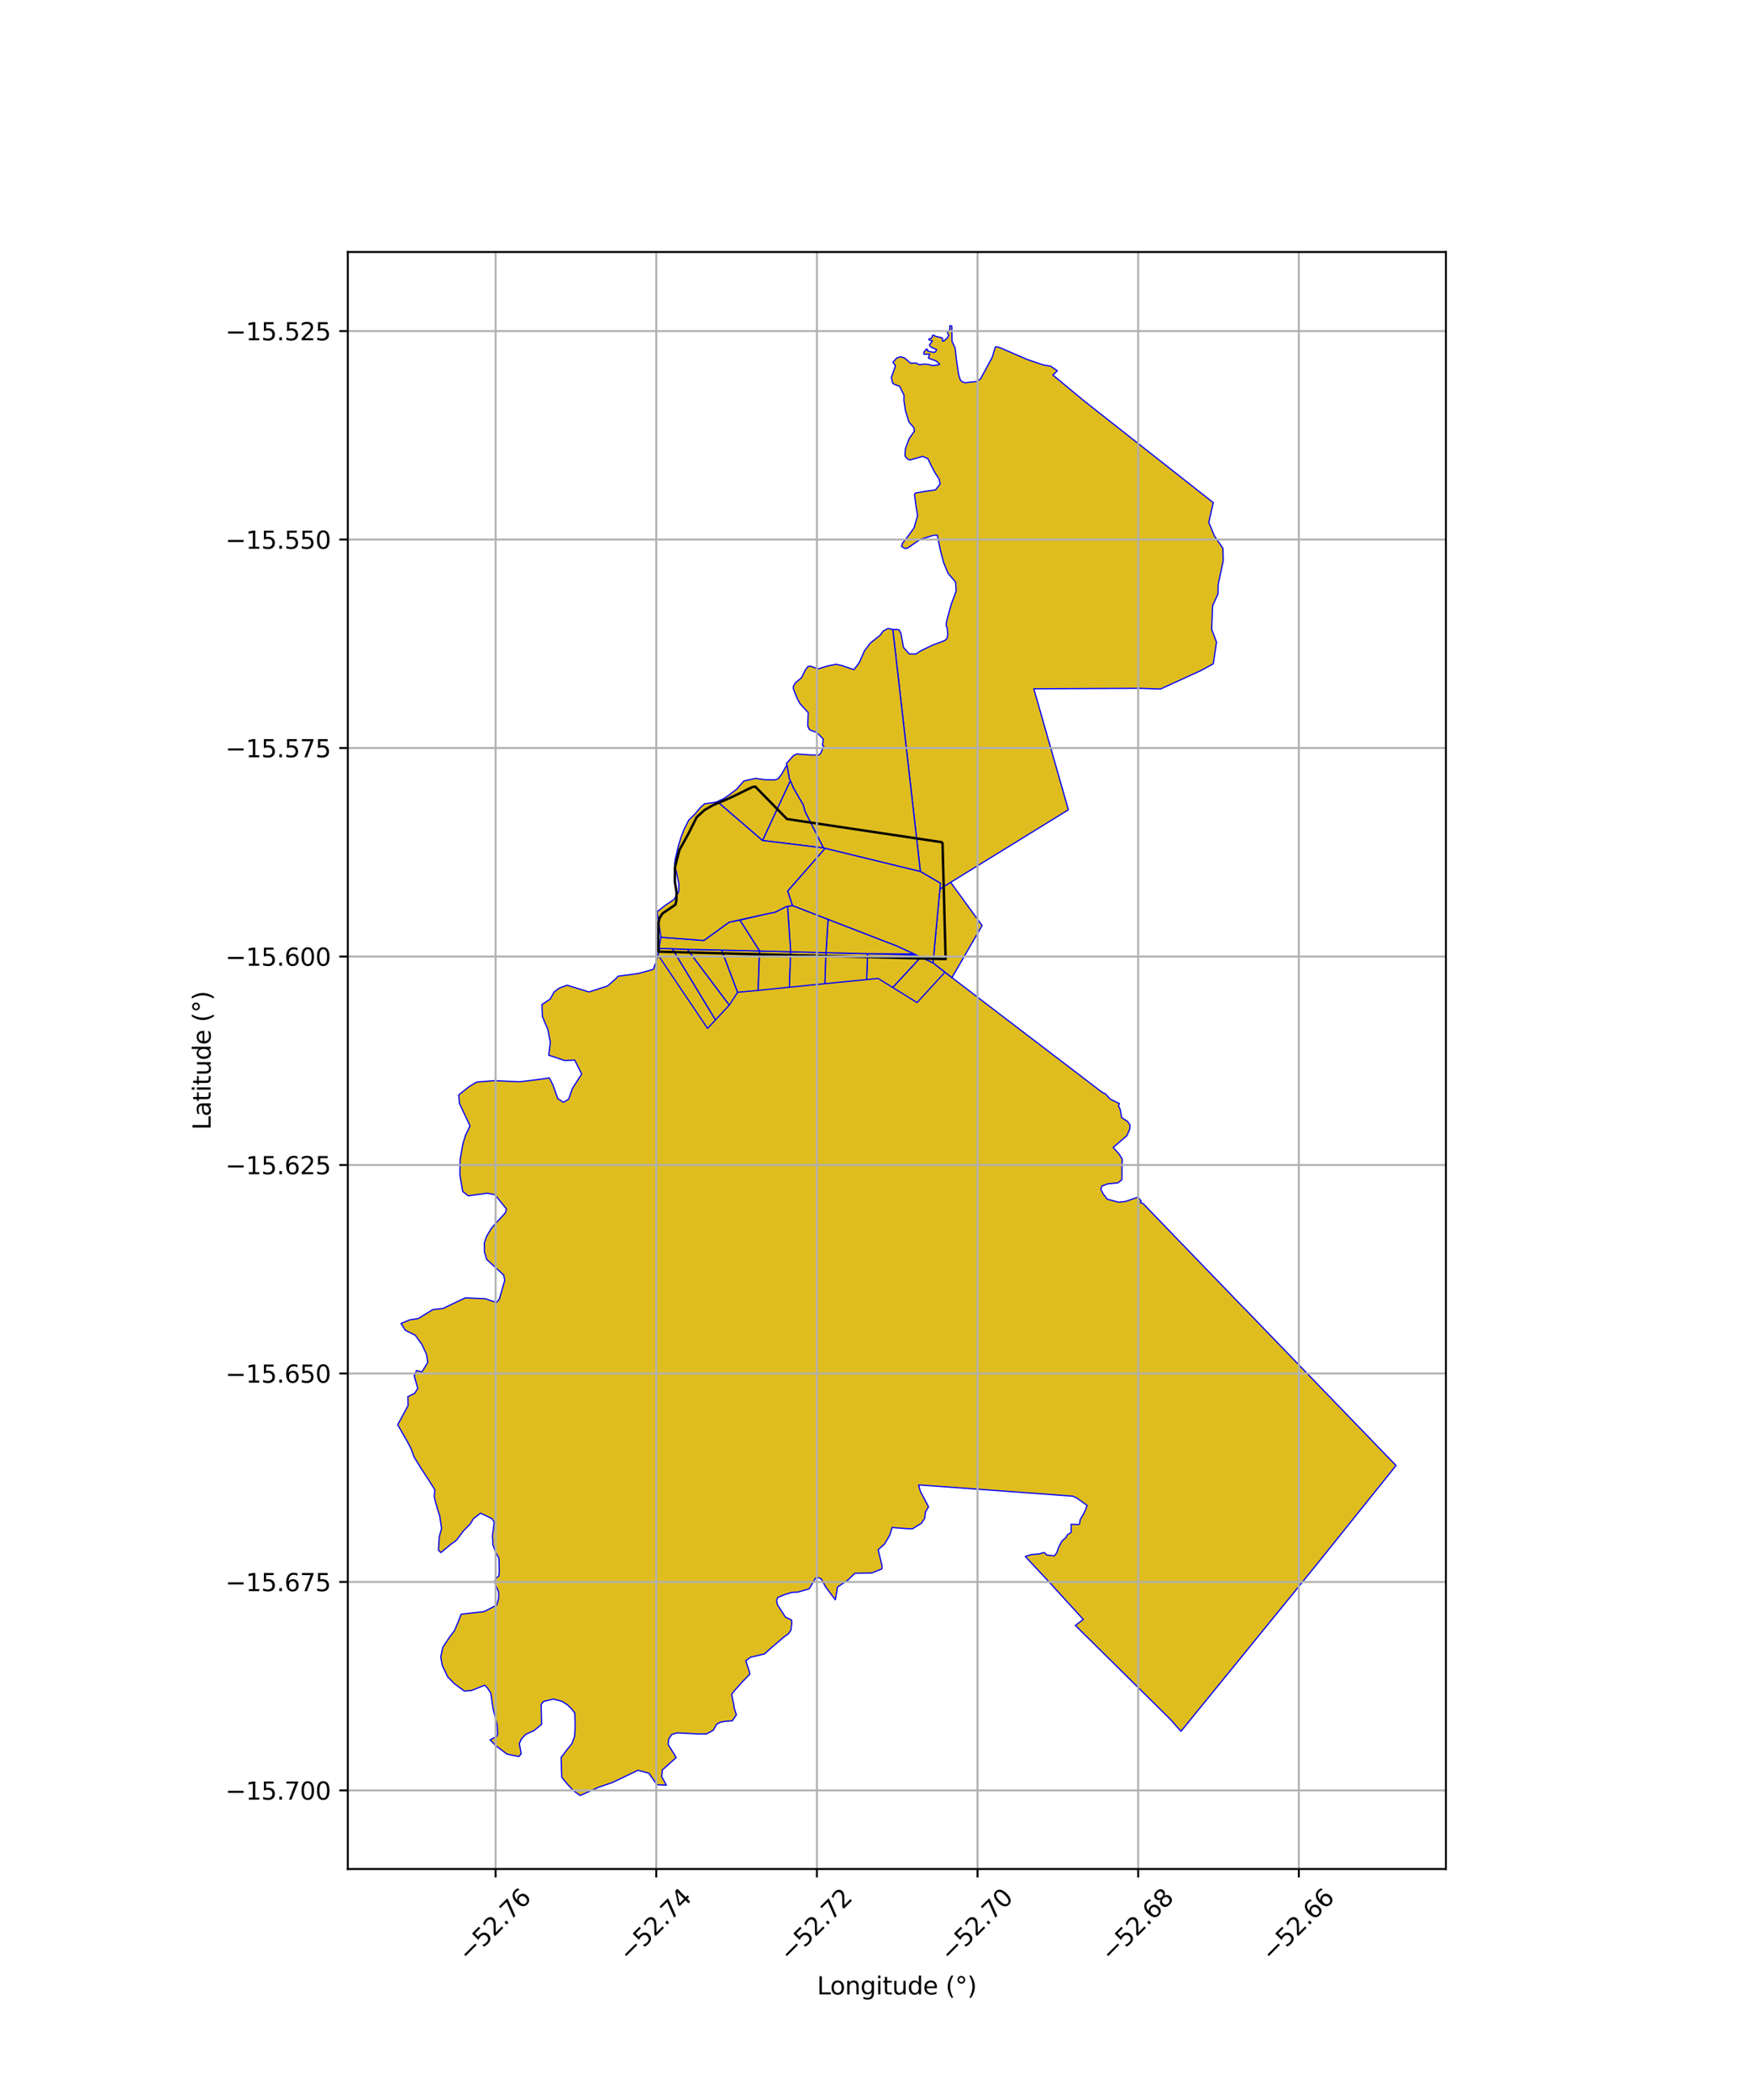 <?xml version="1.0" encoding="utf-8" standalone="no"?>
<!DOCTYPE svg PUBLIC "-//W3C//DTD SVG 1.1//EN"
  "http://www.w3.org/Graphics/SVG/1.1/DTD/svg11.dtd">
<svg xmlns:xlink="http://www.w3.org/1999/xlink" width="720pt" height="864pt" viewBox="0 0 720 864" xmlns="http://www.w3.org/2000/svg" version="1.1">
 <defs>
  <style type="text/css">*{stroke-linejoin: round; stroke-linecap: butt}</style>
 </defs>
 <g id="figure_1">
  <g id="patch_1">
   <path d="M 0 864 
L 720 864 
L 720 0 
L 0 0 
z
" style="fill: #ffffff"/>
  </g>
  <g id="axes_1">
   <g id="patch_2">
    <path d="M 143.101 768.96 
L 594.899 768.96 
L 594.899 103.68 
L 143.101 103.68 
z
" style="fill: #ffffff"/>
   </g>
   <g id="PatchCollection_1">
    <path d="M 271.404 390.218 
L 271.932 390.23 
L 276.606 390.332 
L 282.825 390.595 
L 296.917 390.887 
L 312.5 391.267 
L 325.303 391.581 
L 339.84 391.968 
L 356.945 392.375 
L 376.916 392.91 
L 377.507 393.185 
L 378.823 393.796 
L 383.88 396.147 
L 388.764 400.001 
L 391.654 402.201 
L 397.195 406.45 
L 406.186 413.315 
L 414.535 419.693 
L 441.926 440.596 
L 443.002 441.413 
L 452.756 448.877 
L 454.006 449.745 
L 454.702 449.931 
L 456.764 452.22 
L 460.557 454.026 
L 460.149 454.927 
L 460.754 456.125 
L 461.073 457.435 
L 461.474 459.823 
L 463.909 461.391 
L 464.939 462.915 
L 464.787 464.602 
L 463.63 467.266 
L 461.999 468.663 
L 457.997 472.093 
L 460.435 474.806 
L 461.758 476.96 
L 461.59 479.428 
L 461.579 485.315 
L 459.954 486.677 
L 455.725 487.093 
L 453.341 487.967 
L 452.92 489.362 
L 453.917 491.246 
L 455.552 493.376 
L 460.265 494.626 
L 463.111 494.294 
L 468.095 492.568 
L 469.473 494.048 
L 469.224 494.86 
L 470.313 495.193 
L 493.997 519.76 
L 510.183 536.507 
L 510.74 537.09 
L 512.172 538.526 
L 544.86 572.398 
L 574.363 602.962 
L 554.082 628.255 
L 553.694 628.737 
L 541.123 644.414 
L 485.896 712.303 
L 481.574 707.447 
L 442.432 668.745 
L 445.702 666.301 
L 432.527 651.855 
L 431.682 650.923 
L 421.821 640.364 
L 424.36 639.587 
L 427.373 639.355 
L 429.628 638.753 
L 430.699 639.784 
L 433.81 640.119 
L 434.838 638.763 
L 435.502 636.691 
L 437.004 633.882 
L 438.555 632.654 
L 439.15 631.449 
L 440.73 630.439 
L 440.695 627.121 
L 443.838 627.239 
L 444.211 626.808 
L 444.346 625.383 
L 445.627 623.16 
L 446.535 621.4 
L 447.26 619.36 
L 446.874 619.092 
L 442.895 616.254 
L 441.396 615.579 
L 413.113 613.493 
L 379.008 611.005 
L 377.937 611 
L 378.699 613.694 
L 380.018 616.098 
L 382.011 619.958 
L 380.736 622.101 
L 380.494 624.578 
L 379.143 626.669 
L 375.418 629.001 
L 373.088 628.925 
L 367.021 628.456 
L 366.06 631.655 
L 363.997 635.155 
L 361.305 637.63 
L 362.872 644.104 
L 362.835 645.492 
L 358.634 647.187 
L 354.869 647.251 
L 351.721 647.305 
L 348.892 650.051 
L 344.603 652.942 
L 343.675 658.209 
L 339.742 653.002 
L 337.954 649.699 
L 336.958 649.169 
L 335.644 649.128 
L 333.749 652.312 
L 332.903 653.715 
L 328.248 655.034 
L 325.855 655.137 
L 323.011 655.993 
L 320.01 657.211 
L 319.498 658.542 
L 319.877 660.233 
L 323.097 665.265 
L 325.64 666.546 
L 325.792 667.705 
L 325.389 670.757 
L 324.32 672.237 
L 322.14 673.813 
L 319.847 675.827 
L 317.53 677.773 
L 314.525 680.474 
L 308.798 681.851 
L 306.813 683.259 
L 308.319 687.773 
L 308.495 688.82 
L 305.168 692.236 
L 301.951 695.857 
L 301.009 697.129 
L 301.925 701.464 
L 302.033 702.637 
L 302.974 705.535 
L 301.273 708.012 
L 298.44 708.184 
L 296.297 708.58 
L 294.877 709.413 
L 294.395 710.249 
L 293.47 711.885 
L 290.67 713.392 
L 287.915 713.438 
L 278.577 712.957 
L 276.344 713.65 
L 275.102 715.581 
L 274.906 717.73 
L 278.208 723.116 
L 272.504 728.218 
L 272.417 729.145 
L 272.247 730.97 
L 274.162 734.466 
L 270.236 734.279 
L 267.031 729.584 
L 262.516 728.345 
L 259.193 729.93 
L 251.924 733.396 
L 246.279 735.323 
L 238.707 738.72 
L 235.988 736.784 
L 233.418 734.024 
L 231.125 731.262 
L 230.864 723.056 
L 233.185 720 
L 235.289 717.391 
L 236.368 714.488 
L 236.56 712.257 
L 236.608 708.761 
L 236.471 704.755 
L 235.191 703.119 
L 233.533 701.483 
L 231.226 699.975 
L 227.671 699.052 
L 223.614 700.017 
L 222.643 701.292 
L 222.833 709.448 
L 219.687 712.026 
L 216.34 713.545 
L 214.556 715.374 
L 213.666 717.373 
L 214.444 721.528 
L 213.513 722.684 
L 208.644 721.729 
L 204.118 718.323 
L 201.636 715.839 
L 204.502 714.322 
L 204.733 713.335 
L 204.537 709.461 
L 202.796 702.782 
L 201.935 696.608 
L 200.569 694.477 
L 199.436 693.345 
L 193.985 695.53 
L 191.037 695.765 
L 186.743 692.551 
L 184.208 689.91 
L 182.005 685.284 
L 181.326 681.757 
L 182.194 677.732 
L 184.927 673.594 
L 186.986 670.866 
L 188.452 667.432 
L 189.746 664.103 
L 199.111 663.079 
L 200.144 662.569 
L 204.418 660.329 
L 205.148 657.609 
L 205.174 655.075 
L 203.943 652.154 
L 203.489 650.553 
L 204.314 649.16 
L 205.273 648.334 
L 205.42 646.484 
L 205.321 642.845 
L 205.296 641.198 
L 203.69 638.016 
L 202.75 635.428 
L 202.758 634.041 
L 202.576 631.987 
L 202.986 629.007 
L 203.312 626.22 
L 202.401 624.791 
L 200.976 624.117 
L 197.708 622.565 
L 194.749 624.86 
L 193.445 627.041 
L 190.707 629.83 
L 188.581 632.661 
L 187.439 634.011 
L 185.535 635.323 
L 183.597 636.97 
L 181.402 638.776 
L 180.384 637.778 
L 180.571 634.353 
L 180.729 632.308 
L 181.68 628.805 
L 181.428 627.23 
L 180.888 623.536 
L 180.217 621.654 
L 179.223 618.121 
L 178.644 615.696 
L 178.906 612.962 
L 176.692 609.391 
L 173.415 604.386 
L 170.412 599.542 
L 169.02 595.823 
L 167.665 593.26 
L 164.866 588.349 
L 163.637 586.191 
L 167.865 578.334 
L 167.805 574.607 
L 170.579 573.281 
L 171.891 571.262 
L 170.419 566.022 
L 171.38 563.858 
L 173.583 564.467 
L 176.005 560.537 
L 175.447 557.118 
L 173.513 553.027 
L 170.83 549.359 
L 166.721 547.276 
L 164.99 544.53 
L 168.473 543.044 
L 172.021 542.502 
L 178.128 538.776 
L 182.238 538.353 
L 191.432 533.962 
L 199.679 534.325 
L 204.268 535.902 
L 205.427 534.503 
L 207.661 526.752 
L 207.221 524.575 
L 200.239 518.151 
L 199.323 515.1 
L 199.257 511.465 
L 200.261 508.523 
L 202.402 505.035 
L 208.022 498.853 
L 208.367 497.409 
L 203.663 491.574 
L 200.584 490.905 
L 192.692 491.994 
L 190.367 490.206 
L 189.22 483.466 
L 189.312 477.019 
L 190.421 470.706 
L 191.487 467.211 
L 193.372 463.226 
L 189.034 453.987 
L 188.695 450.502 
L 193.173 446.951 
L 196.139 445.184 
L 203.581 444.612 
L 213.796 445.078 
L 222.319 444.028 
L 226.022 443.491 
L 227.498 446.387 
L 229.525 452.077 
L 231.842 453.5 
L 233.964 452.223 
L 235.51 447.819 
L 239.312 441.884 
L 237.621 438.489 
L 236.459 436.154 
L 232.317 436.334 
L 225.771 434.139 
L 226.414 428.847 
L 225.438 423.7 
L 223.137 418.185 
L 222.966 413.292 
L 223.488 412.947 
L 226.381 411.034 
L 227.929 408.18 
L 230.038 406.551 
L 233.323 405.341 
L 242.301 408.113 
L 249.919 405.678 
L 253.275 402.745 
L 254.307 401.625 
L 257.408 401.221 
L 260.859 400.771 
L 262.537 400.552 
L 264.97 399.887 
L 268.752 398.836 
L 269.944 395.762 
L 270.705 392.852 
L 271.404 390.218 
" clip-path="url(#pc4df175bbe)" style="fill: #e0bd1f; stroke: #0000ff; stroke-width: 0.5"/>
    <path d="M 271.404 390.218 
L 271.932 390.23 
L 276.606 390.332 
L 294.384 419.623 
L 291.095 423.104 
L 270.705 392.852 
L 271.404 390.218 
" clip-path="url(#pc4df175bbe)" style="fill: #e0bd1f; stroke: #0000ff; stroke-width: 0.5"/>
    <path d="M 378.823 393.796 
L 383.88 396.147 
L 388.764 400.001 
L 377.303 412.488 
L 367.269 406.271 
L 378.823 393.796 
" clip-path="url(#pc4df175bbe)" style="fill: #e0bd1f; stroke: #0000ff; stroke-width: 0.5"/>
    <path d="M 356.945 392.375 
L 376.916 392.91 
L 377.507 393.185 
L 378.823 393.796 
L 367.269 406.271 
L 361.28 402.559 
L 356.558 403.028 
L 356.945 392.375 
" clip-path="url(#pc4df175bbe)" style="fill: #e0bd1f; stroke: #0000ff; stroke-width: 0.5"/>
    <path d="M 390.733 133.92 
L 391.599 134.146 
L 391.675 140.4 
L 392.944 143.109 
L 393.671 149.317 
L 394.463 154.416 
L 395.217 156.566 
L 396.171 157.204 
L 397.094 157.469 
L 401.85 156.97 
L 403.428 155.876 
L 408.208 147.029 
L 409.497 142.837 
L 409.817 142.642 
L 411.244 142.974 
L 422.678 147.914 
L 429.086 150.091 
L 432.311 150.685 
L 435 152.528 
L 433.188 154.314 
L 445.736 164.722 
L 499.176 206.8 
L 497.315 214.913 
L 499.68 220.559 
L 503.149 225.601 
L 503.291 230.64 
L 501.211 240.432 
L 501.098 244.361 
L 498.915 249.162 
L 498.526 258.931 
L 500.511 264.206 
L 499.18 273.11 
L 494.306 275.784 
L 477.463 283.489 
L 468.822 283.191 
L 425.346 283.388 
L 439.569 333.175 
L 391.139 363.021 
L 386.707 365.798 
L 386.907 363.373 
L 378.667 358.583 
L 367.323 259.024 
L 369.213 258.998 
L 369.965 259.216 
L 370.672 260.612 
L 371.711 266.332 
L 372.363 267.102 
L 374.083 269.049 
L 376.775 269.101 
L 378.761 267.799 
L 383.687 265.412 
L 388.724 263.519 
L 389.691 262.597 
L 389.922 260.966 
L 389.711 258.439 
L 389.289 257.459 
L 389.36 256.087 
L 390.045 253.335 
L 391.362 248.667 
L 393.367 243.185 
L 393.182 239.527 
L 390.068 235.875 
L 388.189 231.354 
L 386.907 226.444 
L 385.629 220.188 
L 384.029 220.254 
L 378.668 221.896 
L 373.183 225.647 
L 372.249 225.642 
L 370.936 224.793 
L 371.24 223.605 
L 373.628 220.563 
L 376.086 217.142 
L 377.513 212.121 
L 376.873 208.242 
L 376.236 203.467 
L 376.55 202.876 
L 380.025 202.257 
L 384.887 201.55 
L 386.773 199.187 
L 386.447 197.23 
L 384.854 194.757 
L 383.999 193.284 
L 381.737 188.67 
L 379.561 187.795 
L 374.496 189.215 
L 374 189.174 
L 373.25 188.644 
L 372.529 187.888 
L 372.319 187.283 
L 372.53 184.536 
L 374.079 180.405 
L 376.237 177.352 
L 375.979 175.922 
L 373.982 173.662 
L 372.558 169.089 
L 371.893 164.729 
L 371.935 162.586 
L 370.122 158.928 
L 368.026 158.171 
L 367.3 157.684 
L 366.72 155.401 
L 368.411 150.532 
L 367.41 149.029 
L 368.911 147.334 
L 370.465 146.777 
L 372.182 147.298 
L 374.616 149.423 
L 376.847 149.339 
L 378.251 150.066 
L 380.258 149.805 
L 382.275 149.97 
L 383.378 150.409 
L 386.033 150.142 
L 386.573 149.814 
L 385.216 148.527 
L 381.96 147.35 
L 382.477 145.697 
L 380.195 145.743 
L 380.03 145.349 
L 380.109 144.924 
L 380.755 144.007 
L 381.233 143.614 
L 381.589 143.766 
L 381.655 144.447 
L 384.38 145.02 
L 385.003 144.577 
L 385.342 143.844 
L 383.207 142.875 
L 382.662 142.491 
L 382.404 141.97 
L 383.59 140.228 
L 382.107 139.756 
L 382.108 139.545 
L 383.501 138.893 
L 383.598 138.097 
L 384.108 137.907 
L 384.95 138.369 
L 387.284 138.923 
L 387.83 139.168 
L 387.708 140.247 
L 388.236 140.329 
L 389.828 138.975 
L 390.341 137.901 
L 389.908 137.097 
L 389.792 136.664 
L 390.849 135.519 
L 390.733 133.92 
" clip-path="url(#pc4df175bbe)" style="fill: #e0bd1f; stroke: #0000ff; stroke-width: 0.5"/>
    <path d="M 365.342 258.555 
L 367.323 259.024 
L 378.667 358.583 
L 339.454 349.035 
L 338.782 348.865 
L 331.175 333.798 
L 330.528 331.386 
L 330.392 331.061 
L 326.439 324.185 
L 325.151 321.233 
L 324.719 320.21 
L 323.73 314.62 
L 323.605 314.06 
L 326.432 310.899 
L 327.838 310.219 
L 333.647 310.622 
L 336.888 310.639 
L 337.664 309.918 
L 338.883 306.955 
L 338.378 306.618 
L 338.702 304.098 
L 336.094 301.385 
L 333.262 300.334 
L 332.686 299.599 
L 332.325 298.529 
L 332.527 293.191 
L 329.156 289.518 
L 328.025 287.458 
L 326.432 283.469 
L 326.399 282.38 
L 327.273 280.916 
L 329.75 278.83 
L 331.483 275.397 
L 332.471 274.196 
L 333.455 274.073 
L 336.5 275.207 
L 340.858 273.917 
L 343.925 273.289 
L 346.537 273.865 
L 351.336 275.538 
L 353.557 272.557 
L 355.644 267.813 
L 358.126 264.52 
L 362.08 261.383 
L 363.394 259.62 
L 365.342 258.555 
" clip-path="url(#pc4df175bbe)" style="fill: #e0bd1f; stroke: #0000ff; stroke-width: 0.5"/>
    <path d="M 391.139 363.021 
L 404.062 380.803 
L 403.645 381.535 
L 403.446 381.888 
L 391.654 402.201 
L 383.88 396.147 
L 385.019 383.682 
L 385.051 383.284 
L 386.707 365.798 
L 391.139 363.021 
" clip-path="url(#pc4df175bbe)" style="fill: #e0bd1f; stroke: #0000ff; stroke-width: 0.5"/>
    <path d="M 339.454 349.035 
L 378.667 358.583 
L 386.907 363.373 
L 386.707 365.798 
L 385.051 383.284 
L 385.019 383.682 
L 383.88 396.147 
L 369.314 389.376 
L 326.016 372.594 
L 324.052 366.585 
L 325.5 364.95 
L 325.762 364.658 
L 339.454 349.035 
" clip-path="url(#pc4df175bbe)" style="fill: #e0bd1f; stroke: #0000ff; stroke-width: 0.5"/>
    <path d="M 325.151 321.233 
L 326.439 324.185 
L 330.392 331.061 
L 330.528 331.386 
L 331.175 333.798 
L 338.782 348.865 
L 313.704 345.817 
L 324.256 323.141 
L 324.428 322.774 
L 325.151 321.233 
" clip-path="url(#pc4df175bbe)" style="fill: #e0bd1f; stroke: #0000ff; stroke-width: 0.5"/>
    <path d="M 276.606 390.332 
L 282.825 390.595 
L 300.06 413.517 
L 294.384 419.623 
L 276.606 390.332 
" clip-path="url(#pc4df175bbe)" style="fill: #e0bd1f; stroke: #0000ff; stroke-width: 0.5"/>
    <path d="M 282.825 390.595 
L 296.917 390.887 
L 303.493 408.261 
L 300.06 413.517 
L 282.825 390.595 
" clip-path="url(#pc4df175bbe)" style="fill: #e0bd1f; stroke: #0000ff; stroke-width: 0.5"/>
    <path d="M 296.917 390.887 
L 312.5 391.267 
L 311.922 407.484 
L 303.493 408.261 
L 296.917 390.887 
" clip-path="url(#pc4df175bbe)" style="fill: #e0bd1f; stroke: #0000ff; stroke-width: 0.5"/>
    <path d="M 312.5 391.267 
L 325.303 391.581 
L 324.781 406.167 
L 311.922 407.484 
L 312.5 391.267 
" clip-path="url(#pc4df175bbe)" style="fill: #e0bd1f; stroke: #0000ff; stroke-width: 0.5"/>
    <path d="M 325.303 391.581 
L 339.84 391.968 
L 339.403 404.713 
L 324.781 406.167 
L 325.303 391.581 
" clip-path="url(#pc4df175bbe)" style="fill: #e0bd1f; stroke: #0000ff; stroke-width: 0.5"/>
    <path d="M 339.84 391.968 
L 356.945 392.375 
L 356.558 403.028 
L 339.403 404.713 
L 339.84 391.968 
" clip-path="url(#pc4df175bbe)" style="fill: #e0bd1f; stroke: #0000ff; stroke-width: 0.5"/>
    <path d="M 340.667 378.295 
L 369.314 389.376 
L 376.057 392.51 
L 356.945 392.375 
L 339.84 391.968 
L 340.667 378.295 
" clip-path="url(#pc4df175bbe)" style="fill: #e0bd1f; stroke: #0000ff; stroke-width: 0.5"/>
    <path d="M 326.016 372.594 
L 340.667 378.295 
L 339.84 391.968 
L 325.303 391.581 
L 324.018 372.938 
L 326.016 372.594 
" clip-path="url(#pc4df175bbe)" style="fill: #e0bd1f; stroke: #0000ff; stroke-width: 0.5"/>
    <path d="M 324.018 372.938 
L 325.303 391.581 
L 312.5 391.267 
L 304.409 378.579 
L 314.346 376.244 
L 318.929 375.289 
L 323.521 372.981 
L 324.018 372.938 
" clip-path="url(#pc4df175bbe)" style="fill: #e0bd1f; stroke: #0000ff; stroke-width: 0.5"/>
    <path d="M 304.409 378.579 
L 312.5 391.267 
L 296.917 390.887 
L 282.825 390.595 
L 276.606 390.332 
L 271.932 390.23 
L 271.184 390.213 
L 271.366 388.647 
L 271.916 385.608 
L 289.205 386.914 
L 289.601 386.926 
L 299.976 379.422 
L 304.409 378.579 
" clip-path="url(#pc4df175bbe)" style="fill: #e0bd1f; stroke: #0000ff; stroke-width: 0.5"/>
    <path d="M 323.73 314.62 
L 324.719 320.21 
L 325.151 321.233 
L 324.428 322.774 
L 324.256 323.141 
L 313.704 345.817 
L 298.073 332.357 
L 297.778 332.095 
L 295.12 329.86 
L 296.212 329.241 
L 297.547 328.719 
L 300.02 327.021 
L 303.117 324.652 
L 306.013 321.335 
L 310.759 320.25 
L 315.053 320.805 
L 318.884 320.843 
L 320.24 320.319 
L 321.747 318.278 
L 323.73 314.62 
" clip-path="url(#pc4df175bbe)" style="fill: #e0bd1f; stroke: #0000ff; stroke-width: 0.5"/>
    <path d="M 295.12 329.86 
L 297.778 332.095 
L 298.073 332.357 
L 313.704 345.817 
L 338.782 348.865 
L 339.454 349.035 
L 325.762 364.658 
L 325.5 364.95 
L 324.052 366.585 
L 326.016 372.594 
L 323.521 372.981 
L 318.929 375.289 
L 314.346 376.244 
L 299.976 379.422 
L 289.601 386.926 
L 289.205 386.914 
L 271.916 385.608 
L 271.745 384.323 
L 270.983 379.469 
L 270.342 375.11 
L 273.818 372.398 
L 277.341 370.029 
L 279.226 366.935 
L 279.339 363.82 
L 278.475 359.524 
L 277.525 355.575 
L 277.916 353.027 
L 278.954 348.641 
L 280.13 344.637 
L 281.529 341.042 
L 283.368 337.411 
L 285.944 334.871 
L 288.335 332.054 
L 289.946 330.666 
L 293.137 330.275 
L 295.12 329.86 
" clip-path="url(#pc4df175bbe)" style="fill: #e0bd1f; stroke: #0000ff; stroke-width: 0.5"/>
   </g>
   <g id="PatchCollection_2">
    <path d="M 387.776 346.548 
L 389.06 394.59 
L 371.897 394.15 
L 329.379 393.058 
L 315.216 392.694 
L 303.03 392.381 
L 289.057 392.021 
L 282.071 391.841 
L 275.085 391.661 
L 273.814 391.629 
L 272.947 391.606 
L 270.808 391.552 
L 270.9 379.743 
L 271.329 377.774 
L 272.583 375.813 
L 276.216 373.351 
L 277.876 372.223 
L 278.303 370.463 
L 278.332 366.934 
L 277.65 362.708 
L 277.698 356.792 
L 279.51 349.749 
L 283.281 342.929 
L 286.637 336.21 
L 289.831 333.3 
L 290.904 332.677 
L 293.357 331.253 
L 298.431 329.114 
L 302.057 327.483 
L 307.031 325.033 
L 309.621 323.808 
L 310.756 323.654 
L 323.774 336.969 
L 387.776 346.548 
" clip-path="url(#pc4df175bbe)" style="fill: none; stroke: #000000"/>
   </g>
   <g id="matplotlib.axis_1">
    <g id="xtick_1">
     <g id="line2d_1">
      <path d="M 203.904 768.96 
L 203.904 103.68 
" clip-path="url(#pc4df175bbe)" style="fill: none; stroke: #b0b0b0; stroke-width: 0.8; stroke-linecap: square"/>
     </g>
     <g id="line2d_2">
      <defs>
       <path id="m5d5837c99e" d="M 0 0 
L 0 3.5 
" style="stroke: #000000; stroke-width: 0.8"/>
      </defs>
      <g>
       <use xlink:href="#m5d5837c99e" x="203.904" y="768.96" style="stroke: #000000; stroke-width: 0.8"/>
      </g>
     </g>
     <g id="text_1">
      <!-- −52.76 -->
      <g transform="translate(192.771 807.501) rotate(-45) scale(0.1 -0.1)">
       <defs>
        <path id="DejaVuSans-2212" d="M 678 2272 
L 4684 2272 
L 4684 1741 
L 678 1741 
L 678 2272 
z
" transform="scale(0.016)"/>
        <path id="DejaVuSans-35" d="M 691 4666 
L 3169 4666 
L 3169 4134 
L 1269 4134 
L 1269 2991 
Q 1406 3038 1543 3061 
Q 1681 3084 1819 3084 
Q 2600 3084 3056 2656 
Q 3513 2228 3513 1497 
Q 3513 744 3044 326 
Q 2575 -91 1722 -91 
Q 1428 -91 1123 -41 
Q 819 9 494 109 
L 494 744 
Q 775 591 1075 516 
Q 1375 441 1709 441 
Q 2250 441 2565 725 
Q 2881 1009 2881 1497 
Q 2881 1984 2565 2268 
Q 2250 2553 1709 2553 
Q 1456 2553 1204 2497 
Q 953 2441 691 2322 
L 691 4666 
z
" transform="scale(0.016)"/>
        <path id="DejaVuSans-32" d="M 1228 531 
L 3431 531 
L 3431 0 
L 469 0 
L 469 531 
Q 828 903 1448 1529 
Q 2069 2156 2228 2338 
Q 2531 2678 2651 2914 
Q 2772 3150 2772 3378 
Q 2772 3750 2511 3984 
Q 2250 4219 1831 4219 
Q 1534 4219 1204 4116 
Q 875 4013 500 3803 
L 500 4441 
Q 881 4594 1212 4672 
Q 1544 4750 1819 4750 
Q 2544 4750 2975 4387 
Q 3406 4025 3406 3419 
Q 3406 3131 3298 2873 
Q 3191 2616 2906 2266 
Q 2828 2175 2409 1742 
Q 1991 1309 1228 531 
z
" transform="scale(0.016)"/>
        <path id="DejaVuSans-2e" d="M 684 794 
L 1344 794 
L 1344 0 
L 684 0 
L 684 794 
z
" transform="scale(0.016)"/>
        <path id="DejaVuSans-37" d="M 525 4666 
L 3525 4666 
L 3525 4397 
L 1831 0 
L 1172 0 
L 2766 4134 
L 525 4134 
L 525 4666 
z
" transform="scale(0.016)"/>
        <path id="DejaVuSans-36" d="M 2113 2584 
Q 1688 2584 1439 2293 
Q 1191 2003 1191 1497 
Q 1191 994 1439 701 
Q 1688 409 2113 409 
Q 2538 409 2786 701 
Q 3034 994 3034 1497 
Q 3034 2003 2786 2293 
Q 2538 2584 2113 2584 
z
M 3366 4563 
L 3366 3988 
Q 3128 4100 2886 4159 
Q 2644 4219 2406 4219 
Q 1781 4219 1451 3797 
Q 1122 3375 1075 2522 
Q 1259 2794 1537 2939 
Q 1816 3084 2150 3084 
Q 2853 3084 3261 2657 
Q 3669 2231 3669 1497 
Q 3669 778 3244 343 
Q 2819 -91 2113 -91 
Q 1303 -91 875 529 
Q 447 1150 447 2328 
Q 447 3434 972 4092 
Q 1497 4750 2381 4750 
Q 2619 4750 2861 4703 
Q 3103 4656 3366 4563 
z
" transform="scale(0.016)"/>
       </defs>
       <use xlink:href="#DejaVuSans-2212"/>
       <use xlink:href="#DejaVuSans-35" transform="translate(83.789 0)"/>
       <use xlink:href="#DejaVuSans-32" transform="translate(147.412 0)"/>
       <use xlink:href="#DejaVuSans-2e" transform="translate(211.035 0)"/>
       <use xlink:href="#DejaVuSans-37" transform="translate(242.822 0)"/>
       <use xlink:href="#DejaVuSans-36" transform="translate(306.445 0)"/>
      </g>
     </g>
    </g>
    <g id="xtick_2">
     <g id="line2d_3">
      <path d="M 269.998 768.96 
L 269.998 103.68 
" clip-path="url(#pc4df175bbe)" style="fill: none; stroke: #b0b0b0; stroke-width: 0.8; stroke-linecap: square"/>
     </g>
     <g id="line2d_4">
      <g>
       <use xlink:href="#m5d5837c99e" x="269.998" y="768.96" style="stroke: #000000; stroke-width: 0.8"/>
      </g>
     </g>
     <g id="text_2">
      <!-- −52.74 -->
      <g transform="translate(258.865 807.501) rotate(-45) scale(0.1 -0.1)">
       <defs>
        <path id="DejaVuSans-34" d="M 2419 4116 
L 825 1625 
L 2419 1625 
L 2419 4116 
z
M 2253 4666 
L 3047 4666 
L 3047 1625 
L 3713 1625 
L 3713 1100 
L 3047 1100 
L 3047 0 
L 2419 0 
L 2419 1100 
L 313 1100 
L 313 1709 
L 2253 4666 
z
" transform="scale(0.016)"/>
       </defs>
       <use xlink:href="#DejaVuSans-2212"/>
       <use xlink:href="#DejaVuSans-35" transform="translate(83.789 0)"/>
       <use xlink:href="#DejaVuSans-32" transform="translate(147.412 0)"/>
       <use xlink:href="#DejaVuSans-2e" transform="translate(211.035 0)"/>
       <use xlink:href="#DejaVuSans-37" transform="translate(242.822 0)"/>
       <use xlink:href="#DejaVuSans-34" transform="translate(306.445 0)"/>
      </g>
     </g>
    </g>
    <g id="xtick_3">
     <g id="line2d_5">
      <path d="M 336.093 768.96 
L 336.093 103.68 
" clip-path="url(#pc4df175bbe)" style="fill: none; stroke: #b0b0b0; stroke-width: 0.8; stroke-linecap: square"/>
     </g>
     <g id="line2d_6">
      <g>
       <use xlink:href="#m5d5837c99e" x="336.093" y="768.96" style="stroke: #000000; stroke-width: 0.8"/>
      </g>
     </g>
     <g id="text_3">
      <!-- −52.72 -->
      <g transform="translate(324.96 807.501) rotate(-45) scale(0.1 -0.1)">
       <use xlink:href="#DejaVuSans-2212"/>
       <use xlink:href="#DejaVuSans-35" transform="translate(83.789 0)"/>
       <use xlink:href="#DejaVuSans-32" transform="translate(147.412 0)"/>
       <use xlink:href="#DejaVuSans-2e" transform="translate(211.035 0)"/>
       <use xlink:href="#DejaVuSans-37" transform="translate(242.822 0)"/>
       <use xlink:href="#DejaVuSans-32" transform="translate(306.445 0)"/>
      </g>
     </g>
    </g>
    <g id="xtick_4">
     <g id="line2d_7">
      <path d="M 402.187 768.96 
L 402.187 103.68 
" clip-path="url(#pc4df175bbe)" style="fill: none; stroke: #b0b0b0; stroke-width: 0.8; stroke-linecap: square"/>
     </g>
     <g id="line2d_8">
      <g>
       <use xlink:href="#m5d5837c99e" x="402.187" y="768.96" style="stroke: #000000; stroke-width: 0.8"/>
      </g>
     </g>
     <g id="text_4">
      <!-- −52.70 -->
      <g transform="translate(391.054 807.501) rotate(-45) scale(0.1 -0.1)">
       <defs>
        <path id="DejaVuSans-30" d="M 2034 4250 
Q 1547 4250 1301 3770 
Q 1056 3291 1056 2328 
Q 1056 1369 1301 889 
Q 1547 409 2034 409 
Q 2525 409 2770 889 
Q 3016 1369 3016 2328 
Q 3016 3291 2770 3770 
Q 2525 4250 2034 4250 
z
M 2034 4750 
Q 2819 4750 3233 4129 
Q 3647 3509 3647 2328 
Q 3647 1150 3233 529 
Q 2819 -91 2034 -91 
Q 1250 -91 836 529 
Q 422 1150 422 2328 
Q 422 3509 836 4129 
Q 1250 4750 2034 4750 
z
" transform="scale(0.016)"/>
       </defs>
       <use xlink:href="#DejaVuSans-2212"/>
       <use xlink:href="#DejaVuSans-35" transform="translate(83.789 0)"/>
       <use xlink:href="#DejaVuSans-32" transform="translate(147.412 0)"/>
       <use xlink:href="#DejaVuSans-2e" transform="translate(211.035 0)"/>
       <use xlink:href="#DejaVuSans-37" transform="translate(242.822 0)"/>
       <use xlink:href="#DejaVuSans-30" transform="translate(306.445 0)"/>
      </g>
     </g>
    </g>
    <g id="xtick_5">
     <g id="line2d_9">
      <path d="M 468.282 768.96 
L 468.282 103.68 
" clip-path="url(#pc4df175bbe)" style="fill: none; stroke: #b0b0b0; stroke-width: 0.8; stroke-linecap: square"/>
     </g>
     <g id="line2d_10">
      <g>
       <use xlink:href="#m5d5837c99e" x="468.282" y="768.96" style="stroke: #000000; stroke-width: 0.8"/>
      </g>
     </g>
     <g id="text_5">
      <!-- −52.68 -->
      <g transform="translate(457.149 807.501) rotate(-45) scale(0.1 -0.1)">
       <defs>
        <path id="DejaVuSans-38" d="M 2034 2216 
Q 1584 2216 1326 1975 
Q 1069 1734 1069 1313 
Q 1069 891 1326 650 
Q 1584 409 2034 409 
Q 2484 409 2743 651 
Q 3003 894 3003 1313 
Q 3003 1734 2745 1975 
Q 2488 2216 2034 2216 
z
M 1403 2484 
Q 997 2584 770 2862 
Q 544 3141 544 3541 
Q 544 4100 942 4425 
Q 1341 4750 2034 4750 
Q 2731 4750 3128 4425 
Q 3525 4100 3525 3541 
Q 3525 3141 3298 2862 
Q 3072 2584 2669 2484 
Q 3125 2378 3379 2068 
Q 3634 1759 3634 1313 
Q 3634 634 3220 271 
Q 2806 -91 2034 -91 
Q 1263 -91 848 271 
Q 434 634 434 1313 
Q 434 1759 690 2068 
Q 947 2378 1403 2484 
z
M 1172 3481 
Q 1172 3119 1398 2916 
Q 1625 2713 2034 2713 
Q 2441 2713 2670 2916 
Q 2900 3119 2900 3481 
Q 2900 3844 2670 4047 
Q 2441 4250 2034 4250 
Q 1625 4250 1398 4047 
Q 1172 3844 1172 3481 
z
" transform="scale(0.016)"/>
       </defs>
       <use xlink:href="#DejaVuSans-2212"/>
       <use xlink:href="#DejaVuSans-35" transform="translate(83.789 0)"/>
       <use xlink:href="#DejaVuSans-32" transform="translate(147.412 0)"/>
       <use xlink:href="#DejaVuSans-2e" transform="translate(211.035 0)"/>
       <use xlink:href="#DejaVuSans-36" transform="translate(242.822 0)"/>
       <use xlink:href="#DejaVuSans-38" transform="translate(306.445 0)"/>
      </g>
     </g>
    </g>
    <g id="xtick_6">
     <g id="line2d_11">
      <path d="M 534.376 768.96 
L 534.376 103.68 
" clip-path="url(#pc4df175bbe)" style="fill: none; stroke: #b0b0b0; stroke-width: 0.8; stroke-linecap: square"/>
     </g>
     <g id="line2d_12">
      <g>
       <use xlink:href="#m5d5837c99e" x="534.376" y="768.96" style="stroke: #000000; stroke-width: 0.8"/>
      </g>
     </g>
     <g id="text_6">
      <!-- −52.66 -->
      <g transform="translate(523.243 807.501) rotate(-45) scale(0.1 -0.1)">
       <use xlink:href="#DejaVuSans-2212"/>
       <use xlink:href="#DejaVuSans-35" transform="translate(83.789 0)"/>
       <use xlink:href="#DejaVuSans-32" transform="translate(147.412 0)"/>
       <use xlink:href="#DejaVuSans-2e" transform="translate(211.035 0)"/>
       <use xlink:href="#DejaVuSans-36" transform="translate(242.822 0)"/>
       <use xlink:href="#DejaVuSans-36" transform="translate(306.445 0)"/>
      </g>
     </g>
    </g>
    <g id="text_7">
     <!-- Longitude (°) -->
     <g transform="translate(336.14 820.57) scale(0.1 -0.1)">
      <defs>
       <path id="DejaVuSans-4c" d="M 628 4666 
L 1259 4666 
L 1259 531 
L 3531 531 
L 3531 0 
L 628 0 
L 628 4666 
z
" transform="scale(0.016)"/>
       <path id="DejaVuSans-6f" d="M 1959 3097 
Q 1497 3097 1228 2736 
Q 959 2375 959 1747 
Q 959 1119 1226 758 
Q 1494 397 1959 397 
Q 2419 397 2687 759 
Q 2956 1122 2956 1747 
Q 2956 2369 2687 2733 
Q 2419 3097 1959 3097 
z
M 1959 3584 
Q 2709 3584 3137 3096 
Q 3566 2609 3566 1747 
Q 3566 888 3137 398 
Q 2709 -91 1959 -91 
Q 1206 -91 779 398 
Q 353 888 353 1747 
Q 353 2609 779 3096 
Q 1206 3584 1959 3584 
z
" transform="scale(0.016)"/>
       <path id="DejaVuSans-6e" d="M 3513 2113 
L 3513 0 
L 2938 0 
L 2938 2094 
Q 2938 2591 2744 2837 
Q 2550 3084 2163 3084 
Q 1697 3084 1428 2787 
Q 1159 2491 1159 1978 
L 1159 0 
L 581 0 
L 581 3500 
L 1159 3500 
L 1159 2956 
Q 1366 3272 1645 3428 
Q 1925 3584 2291 3584 
Q 2894 3584 3203 3211 
Q 3513 2838 3513 2113 
z
" transform="scale(0.016)"/>
       <path id="DejaVuSans-67" d="M 2906 1791 
Q 2906 2416 2648 2759 
Q 2391 3103 1925 3103 
Q 1463 3103 1205 2759 
Q 947 2416 947 1791 
Q 947 1169 1205 825 
Q 1463 481 1925 481 
Q 2391 481 2648 825 
Q 2906 1169 2906 1791 
z
M 3481 434 
Q 3481 -459 3084 -895 
Q 2688 -1331 1869 -1331 
Q 1566 -1331 1297 -1286 
Q 1028 -1241 775 -1147 
L 775 -588 
Q 1028 -725 1275 -790 
Q 1522 -856 1778 -856 
Q 2344 -856 2625 -561 
Q 2906 -266 2906 331 
L 2906 616 
Q 2728 306 2450 153 
Q 2172 0 1784 0 
Q 1141 0 747 490 
Q 353 981 353 1791 
Q 353 2603 747 3093 
Q 1141 3584 1784 3584 
Q 2172 3584 2450 3431 
Q 2728 3278 2906 2969 
L 2906 3500 
L 3481 3500 
L 3481 434 
z
" transform="scale(0.016)"/>
       <path id="DejaVuSans-69" d="M 603 3500 
L 1178 3500 
L 1178 0 
L 603 0 
L 603 3500 
z
M 603 4863 
L 1178 4863 
L 1178 4134 
L 603 4134 
L 603 4863 
z
" transform="scale(0.016)"/>
       <path id="DejaVuSans-74" d="M 1172 4494 
L 1172 3500 
L 2356 3500 
L 2356 3053 
L 1172 3053 
L 1172 1153 
Q 1172 725 1289 603 
Q 1406 481 1766 481 
L 2356 481 
L 2356 0 
L 1766 0 
Q 1100 0 847 248 
Q 594 497 594 1153 
L 594 3053 
L 172 3053 
L 172 3500 
L 594 3500 
L 594 4494 
L 1172 4494 
z
" transform="scale(0.016)"/>
       <path id="DejaVuSans-75" d="M 544 1381 
L 544 3500 
L 1119 3500 
L 1119 1403 
Q 1119 906 1312 657 
Q 1506 409 1894 409 
Q 2359 409 2629 706 
Q 2900 1003 2900 1516 
L 2900 3500 
L 3475 3500 
L 3475 0 
L 2900 0 
L 2900 538 
Q 2691 219 2414 64 
Q 2138 -91 1772 -91 
Q 1169 -91 856 284 
Q 544 659 544 1381 
z
M 1991 3584 
L 1991 3584 
z
" transform="scale(0.016)"/>
       <path id="DejaVuSans-64" d="M 2906 2969 
L 2906 4863 
L 3481 4863 
L 3481 0 
L 2906 0 
L 2906 525 
Q 2725 213 2448 61 
Q 2172 -91 1784 -91 
Q 1150 -91 751 415 
Q 353 922 353 1747 
Q 353 2572 751 3078 
Q 1150 3584 1784 3584 
Q 2172 3584 2448 3432 
Q 2725 3281 2906 2969 
z
M 947 1747 
Q 947 1113 1208 752 
Q 1469 391 1925 391 
Q 2381 391 2643 752 
Q 2906 1113 2906 1747 
Q 2906 2381 2643 2742 
Q 2381 3103 1925 3103 
Q 1469 3103 1208 2742 
Q 947 2381 947 1747 
z
" transform="scale(0.016)"/>
       <path id="DejaVuSans-65" d="M 3597 1894 
L 3597 1613 
L 953 1613 
Q 991 1019 1311 708 
Q 1631 397 2203 397 
Q 2534 397 2845 478 
Q 3156 559 3463 722 
L 3463 178 
Q 3153 47 2828 -22 
Q 2503 -91 2169 -91 
Q 1331 -91 842 396 
Q 353 884 353 1716 
Q 353 2575 817 3079 
Q 1281 3584 2069 3584 
Q 2775 3584 3186 3129 
Q 3597 2675 3597 1894 
z
M 3022 2063 
Q 3016 2534 2758 2815 
Q 2500 3097 2075 3097 
Q 1594 3097 1305 2825 
Q 1016 2553 972 2059 
L 3022 2063 
z
" transform="scale(0.016)"/>
       <path id="DejaVuSans-20" transform="scale(0.016)"/>
       <path id="DejaVuSans-28" d="M 1984 4856 
Q 1566 4138 1362 3434 
Q 1159 2731 1159 2009 
Q 1159 1288 1364 580 
Q 1569 -128 1984 -844 
L 1484 -844 
Q 1016 -109 783 600 
Q 550 1309 550 2009 
Q 550 2706 781 3412 
Q 1013 4119 1484 4856 
L 1984 4856 
z
" transform="scale(0.016)"/>
       <path id="DejaVuSans-b0" d="M 1600 4347 
Q 1350 4347 1178 4173 
Q 1006 4000 1006 3750 
Q 1006 3503 1178 3333 
Q 1350 3163 1600 3163 
Q 1850 3163 2022 3333 
Q 2194 3503 2194 3750 
Q 2194 3997 2020 4172 
Q 1847 4347 1600 4347 
z
M 1600 4750 
Q 1800 4750 1984 4673 
Q 2169 4597 2303 4453 
Q 2447 4313 2519 4134 
Q 2591 3956 2591 3750 
Q 2591 3338 2302 3052 
Q 2013 2766 1594 2766 
Q 1172 2766 890 3047 
Q 609 3328 609 3750 
Q 609 4169 896 4459 
Q 1184 4750 1600 4750 
z
" transform="scale(0.016)"/>
       <path id="DejaVuSans-29" d="M 513 4856 
L 1013 4856 
Q 1481 4119 1714 3412 
Q 1947 2706 1947 2009 
Q 1947 1309 1714 600 
Q 1481 -109 1013 -844 
L 513 -844 
Q 928 -128 1133 580 
Q 1338 1288 1338 2009 
Q 1338 2731 1133 3434 
Q 928 4138 513 4856 
z
" transform="scale(0.016)"/>
      </defs>
      <use xlink:href="#DejaVuSans-4c"/>
      <use xlink:href="#DejaVuSans-6f" transform="translate(53.963 0)"/>
      <use xlink:href="#DejaVuSans-6e" transform="translate(115.145 0)"/>
      <use xlink:href="#DejaVuSans-67" transform="translate(178.523 0)"/>
      <use xlink:href="#DejaVuSans-69" transform="translate(242 0)"/>
      <use xlink:href="#DejaVuSans-74" transform="translate(269.783 0)"/>
      <use xlink:href="#DejaVuSans-75" transform="translate(308.992 0)"/>
      <use xlink:href="#DejaVuSans-64" transform="translate(372.371 0)"/>
      <use xlink:href="#DejaVuSans-65" transform="translate(435.848 0)"/>
      <use xlink:href="#DejaVuSans-20" transform="translate(497.371 0)"/>
      <use xlink:href="#DejaVuSans-28" transform="translate(529.158 0)"/>
      <use xlink:href="#DejaVuSans-b0" transform="translate(568.172 0)"/>
      <use xlink:href="#DejaVuSans-29" transform="translate(618.172 0)"/>
     </g>
    </g>
   </g>
   <g id="matplotlib.axis_2">
    <g id="ytick_1">
     <g id="line2d_13">
      <path d="M 143.101 736.632 
L 594.899 736.632 
" clip-path="url(#pc4df175bbe)" style="fill: none; stroke: #b0b0b0; stroke-width: 0.8; stroke-linecap: square"/>
     </g>
     <g id="line2d_14">
      <defs>
       <path id="mde591d837f" d="M 0 0 
L -3.5 0 
" style="stroke: #000000; stroke-width: 0.8"/>
      </defs>
      <g>
       <use xlink:href="#mde591d837f" x="143.101" y="736.632" style="stroke: #000000; stroke-width: 0.8"/>
      </g>
     </g>
     <g id="text_8">
      <!-- −15.700 -->
      <g transform="translate(92.73 740.432) scale(0.1 -0.1)">
       <defs>
        <path id="DejaVuSans-31" d="M 794 531 
L 1825 531 
L 1825 4091 
L 703 3866 
L 703 4441 
L 1819 4666 
L 2450 4666 
L 2450 531 
L 3481 531 
L 3481 0 
L 794 0 
L 794 531 
z
" transform="scale(0.016)"/>
       </defs>
       <use xlink:href="#DejaVuSans-2212"/>
       <use xlink:href="#DejaVuSans-31" transform="translate(83.789 0)"/>
       <use xlink:href="#DejaVuSans-35" transform="translate(147.412 0)"/>
       <use xlink:href="#DejaVuSans-2e" transform="translate(211.035 0)"/>
       <use xlink:href="#DejaVuSans-37" transform="translate(242.822 0)"/>
       <use xlink:href="#DejaVuSans-30" transform="translate(306.445 0)"/>
       <use xlink:href="#DejaVuSans-30" transform="translate(370.068 0)"/>
      </g>
     </g>
    </g>
    <g id="ytick_2">
     <g id="line2d_15">
      <path d="M 143.101 650.859 
L 594.899 650.859 
" clip-path="url(#pc4df175bbe)" style="fill: none; stroke: #b0b0b0; stroke-width: 0.8; stroke-linecap: square"/>
     </g>
     <g id="line2d_16">
      <g>
       <use xlink:href="#mde591d837f" x="143.101" y="650.859" style="stroke: #000000; stroke-width: 0.8"/>
      </g>
     </g>
     <g id="text_9">
      <!-- −15.675 -->
      <g transform="translate(92.73 654.658) scale(0.1 -0.1)">
       <use xlink:href="#DejaVuSans-2212"/>
       <use xlink:href="#DejaVuSans-31" transform="translate(83.789 0)"/>
       <use xlink:href="#DejaVuSans-35" transform="translate(147.412 0)"/>
       <use xlink:href="#DejaVuSans-2e" transform="translate(211.035 0)"/>
       <use xlink:href="#DejaVuSans-36" transform="translate(242.822 0)"/>
       <use xlink:href="#DejaVuSans-37" transform="translate(306.445 0)"/>
       <use xlink:href="#DejaVuSans-35" transform="translate(370.068 0)"/>
      </g>
     </g>
    </g>
    <g id="ytick_3">
     <g id="line2d_17">
      <path d="M 143.101 565.085 
L 594.899 565.085 
" clip-path="url(#pc4df175bbe)" style="fill: none; stroke: #b0b0b0; stroke-width: 0.8; stroke-linecap: square"/>
     </g>
     <g id="line2d_18">
      <g>
       <use xlink:href="#mde591d837f" x="143.101" y="565.085" style="stroke: #000000; stroke-width: 0.8"/>
      </g>
     </g>
     <g id="text_10">
      <!-- −15.650 -->
      <g transform="translate(92.73 568.884) scale(0.1 -0.1)">
       <use xlink:href="#DejaVuSans-2212"/>
       <use xlink:href="#DejaVuSans-31" transform="translate(83.789 0)"/>
       <use xlink:href="#DejaVuSans-35" transform="translate(147.412 0)"/>
       <use xlink:href="#DejaVuSans-2e" transform="translate(211.035 0)"/>
       <use xlink:href="#DejaVuSans-36" transform="translate(242.822 0)"/>
       <use xlink:href="#DejaVuSans-35" transform="translate(306.445 0)"/>
       <use xlink:href="#DejaVuSans-30" transform="translate(370.068 0)"/>
      </g>
     </g>
    </g>
    <g id="ytick_4">
     <g id="line2d_19">
      <path d="M 143.101 479.311 
L 594.899 479.311 
" clip-path="url(#pc4df175bbe)" style="fill: none; stroke: #b0b0b0; stroke-width: 0.8; stroke-linecap: square"/>
     </g>
     <g id="line2d_20">
      <g>
       <use xlink:href="#mde591d837f" x="143.101" y="479.311" style="stroke: #000000; stroke-width: 0.8"/>
      </g>
     </g>
     <g id="text_11">
      <!-- −15.625 -->
      <g transform="translate(92.73 483.11) scale(0.1 -0.1)">
       <use xlink:href="#DejaVuSans-2212"/>
       <use xlink:href="#DejaVuSans-31" transform="translate(83.789 0)"/>
       <use xlink:href="#DejaVuSans-35" transform="translate(147.412 0)"/>
       <use xlink:href="#DejaVuSans-2e" transform="translate(211.035 0)"/>
       <use xlink:href="#DejaVuSans-36" transform="translate(242.822 0)"/>
       <use xlink:href="#DejaVuSans-32" transform="translate(306.445 0)"/>
       <use xlink:href="#DejaVuSans-35" transform="translate(370.068 0)"/>
      </g>
     </g>
    </g>
    <g id="ytick_5">
     <g id="line2d_21">
      <path d="M 143.101 393.537 
L 594.899 393.537 
" clip-path="url(#pc4df175bbe)" style="fill: none; stroke: #b0b0b0; stroke-width: 0.8; stroke-linecap: square"/>
     </g>
     <g id="line2d_22">
      <g>
       <use xlink:href="#mde591d837f" x="143.101" y="393.537" style="stroke: #000000; stroke-width: 0.8"/>
      </g>
     </g>
     <g id="text_12">
      <!-- −15.600 -->
      <g transform="translate(92.73 397.336) scale(0.1 -0.1)">
       <use xlink:href="#DejaVuSans-2212"/>
       <use xlink:href="#DejaVuSans-31" transform="translate(83.789 0)"/>
       <use xlink:href="#DejaVuSans-35" transform="translate(147.412 0)"/>
       <use xlink:href="#DejaVuSans-2e" transform="translate(211.035 0)"/>
       <use xlink:href="#DejaVuSans-36" transform="translate(242.822 0)"/>
       <use xlink:href="#DejaVuSans-30" transform="translate(306.445 0)"/>
       <use xlink:href="#DejaVuSans-30" transform="translate(370.068 0)"/>
      </g>
     </g>
    </g>
    <g id="ytick_6">
     <g id="line2d_23">
      <path d="M 143.101 307.763 
L 594.899 307.763 
" clip-path="url(#pc4df175bbe)" style="fill: none; stroke: #b0b0b0; stroke-width: 0.8; stroke-linecap: square"/>
     </g>
     <g id="line2d_24">
      <g>
       <use xlink:href="#mde591d837f" x="143.101" y="307.763" style="stroke: #000000; stroke-width: 0.8"/>
      </g>
     </g>
     <g id="text_13">
      <!-- −15.575 -->
      <g transform="translate(92.73 311.563) scale(0.1 -0.1)">
       <use xlink:href="#DejaVuSans-2212"/>
       <use xlink:href="#DejaVuSans-31" transform="translate(83.789 0)"/>
       <use xlink:href="#DejaVuSans-35" transform="translate(147.412 0)"/>
       <use xlink:href="#DejaVuSans-2e" transform="translate(211.035 0)"/>
       <use xlink:href="#DejaVuSans-35" transform="translate(242.822 0)"/>
       <use xlink:href="#DejaVuSans-37" transform="translate(306.445 0)"/>
       <use xlink:href="#DejaVuSans-35" transform="translate(370.068 0)"/>
      </g>
     </g>
    </g>
    <g id="ytick_7">
     <g id="line2d_25">
      <path d="M 143.101 221.99 
L 594.899 221.99 
" clip-path="url(#pc4df175bbe)" style="fill: none; stroke: #b0b0b0; stroke-width: 0.8; stroke-linecap: square"/>
     </g>
     <g id="line2d_26">
      <g>
       <use xlink:href="#mde591d837f" x="143.101" y="221.99" style="stroke: #000000; stroke-width: 0.8"/>
      </g>
     </g>
     <g id="text_14">
      <!-- −15.550 -->
      <g transform="translate(92.73 225.789) scale(0.1 -0.1)">
       <use xlink:href="#DejaVuSans-2212"/>
       <use xlink:href="#DejaVuSans-31" transform="translate(83.789 0)"/>
       <use xlink:href="#DejaVuSans-35" transform="translate(147.412 0)"/>
       <use xlink:href="#DejaVuSans-2e" transform="translate(211.035 0)"/>
       <use xlink:href="#DejaVuSans-35" transform="translate(242.822 0)"/>
       <use xlink:href="#DejaVuSans-35" transform="translate(306.445 0)"/>
       <use xlink:href="#DejaVuSans-30" transform="translate(370.068 0)"/>
      </g>
     </g>
    </g>
    <g id="ytick_8">
     <g id="line2d_27">
      <path d="M 143.101 136.216 
L 594.899 136.216 
" clip-path="url(#pc4df175bbe)" style="fill: none; stroke: #b0b0b0; stroke-width: 0.8; stroke-linecap: square"/>
     </g>
     <g id="line2d_28">
      <g>
       <use xlink:href="#mde591d837f" x="143.101" y="136.216" style="stroke: #000000; stroke-width: 0.8"/>
      </g>
     </g>
     <g id="text_15">
      <!-- −15.525 -->
      <g transform="translate(92.73 140.015) scale(0.1 -0.1)">
       <use xlink:href="#DejaVuSans-2212"/>
       <use xlink:href="#DejaVuSans-31" transform="translate(83.789 0)"/>
       <use xlink:href="#DejaVuSans-35" transform="translate(147.412 0)"/>
       <use xlink:href="#DejaVuSans-2e" transform="translate(211.035 0)"/>
       <use xlink:href="#DejaVuSans-35" transform="translate(242.822 0)"/>
       <use xlink:href="#DejaVuSans-32" transform="translate(306.445 0)"/>
       <use xlink:href="#DejaVuSans-35" transform="translate(370.068 0)"/>
      </g>
     </g>
    </g>
    <g id="text_16">
     <!-- Latitude (°) -->
     <g transform="translate(86.651 464.89) rotate(-90) scale(0.1 -0.1)">
      <defs>
       <path id="DejaVuSans-61" d="M 2194 1759 
Q 1497 1759 1228 1600 
Q 959 1441 959 1056 
Q 959 750 1161 570 
Q 1363 391 1709 391 
Q 2188 391 2477 730 
Q 2766 1069 2766 1631 
L 2766 1759 
L 2194 1759 
z
M 3341 1997 
L 3341 0 
L 2766 0 
L 2766 531 
Q 2569 213 2275 61 
Q 1981 -91 1556 -91 
Q 1019 -91 701 211 
Q 384 513 384 1019 
Q 384 1609 779 1909 
Q 1175 2209 1959 2209 
L 2766 2209 
L 2766 2266 
Q 2766 2663 2505 2880 
Q 2244 3097 1772 3097 
Q 1472 3097 1187 3025 
Q 903 2953 641 2809 
L 641 3341 
Q 956 3463 1253 3523 
Q 1550 3584 1831 3584 
Q 2591 3584 2966 3190 
Q 3341 2797 3341 1997 
z
" transform="scale(0.016)"/>
      </defs>
      <use xlink:href="#DejaVuSans-4c"/>
      <use xlink:href="#DejaVuSans-61" transform="translate(55.713 0)"/>
      <use xlink:href="#DejaVuSans-74" transform="translate(116.992 0)"/>
      <use xlink:href="#DejaVuSans-69" transform="translate(156.201 0)"/>
      <use xlink:href="#DejaVuSans-74" transform="translate(183.984 0)"/>
      <use xlink:href="#DejaVuSans-75" transform="translate(223.193 0)"/>
      <use xlink:href="#DejaVuSans-64" transform="translate(286.572 0)"/>
      <use xlink:href="#DejaVuSans-65" transform="translate(350.049 0)"/>
      <use xlink:href="#DejaVuSans-20" transform="translate(411.572 0)"/>
      <use xlink:href="#DejaVuSans-28" transform="translate(443.359 0)"/>
      <use xlink:href="#DejaVuSans-b0" transform="translate(482.373 0)"/>
      <use xlink:href="#DejaVuSans-29" transform="translate(532.373 0)"/>
     </g>
    </g>
   </g>
   <g id="patch_3">
    <path d="M 143.101 768.96 
L 143.101 103.68 
" style="fill: none; stroke: #000000; stroke-width: 0.8; stroke-linejoin: miter; stroke-linecap: square"/>
   </g>
   <g id="patch_4">
    <path d="M 594.899 768.96 
L 594.899 103.68 
" style="fill: none; stroke: #000000; stroke-width: 0.8; stroke-linejoin: miter; stroke-linecap: square"/>
   </g>
   <g id="patch_5">
    <path d="M 143.101 768.96 
L 594.899 768.96 
" style="fill: none; stroke: #000000; stroke-width: 0.8; stroke-linejoin: miter; stroke-linecap: square"/>
   </g>
   <g id="patch_6">
    <path d="M 143.101 103.68 
L 594.899 103.68 
" style="fill: none; stroke: #000000; stroke-width: 0.8; stroke-linejoin: miter; stroke-linecap: square"/>
   </g>
   <g id="legend_1">
    <g id="patch_7">
     <path d="M 279.837 941.308 
L 458.163 941.308 
Q 460.163 941.308 460.163 939.308 
L 460.163 909.016 
Q 460.163 907.016 458.163 907.016 
L 279.837 907.016 
Q 277.837 907.016 277.837 909.016 
L 277.837 939.308 
Q 277.837 941.308 279.837 941.308 
z
" style="fill: #ffffff; opacity: 0.8; stroke: #cccccc; stroke-linejoin: miter"/>
    </g>
    <g id="text_17">
     <!-- Legenda -->
     <g transform="translate(343.281 920.134) scale(0.12 -0.12)">
      <use xlink:href="#DejaVuSans-4c"/>
      <use xlink:href="#DejaVuSans-65" transform="translate(53.963 0)"/>
      <use xlink:href="#DejaVuSans-67" transform="translate(115.486 0)"/>
      <use xlink:href="#DejaVuSans-65" transform="translate(178.963 0)"/>
      <use xlink:href="#DejaVuSans-6e" transform="translate(240.486 0)"/>
      <use xlink:href="#DejaVuSans-64" transform="translate(303.865 0)"/>
      <use xlink:href="#DejaVuSans-61" transform="translate(367.342 0)"/>
     </g>
    </g>
    <g id="patch_8">
     <path style="fill: none; stroke: #000000; stroke-linejoin: miter"/>
    </g>
    <g id="text_18">
     <!-- Gleba Federal -->
     <g transform="translate(309.837 935.228) scale(0.1 -0.1)">
      <defs>
       <path id="DejaVuSans-47" d="M 3809 666 
L 3809 1919 
L 2778 1919 
L 2778 2438 
L 4434 2438 
L 4434 434 
Q 4069 175 3628 42 
Q 3188 -91 2688 -91 
Q 1594 -91 976 548 
Q 359 1188 359 2328 
Q 359 3472 976 4111 
Q 1594 4750 2688 4750 
Q 3144 4750 3555 4637 
Q 3966 4525 4313 4306 
L 4313 3634 
Q 3963 3931 3569 4081 
Q 3175 4231 2741 4231 
Q 1884 4231 1454 3753 
Q 1025 3275 1025 2328 
Q 1025 1384 1454 906 
Q 1884 428 2741 428 
Q 3075 428 3337 486 
Q 3600 544 3809 666 
z
" transform="scale(0.016)"/>
       <path id="DejaVuSans-6c" d="M 603 4863 
L 1178 4863 
L 1178 0 
L 603 0 
L 603 4863 
z
" transform="scale(0.016)"/>
       <path id="DejaVuSans-62" d="M 3116 1747 
Q 3116 2381 2855 2742 
Q 2594 3103 2138 3103 
Q 1681 3103 1420 2742 
Q 1159 2381 1159 1747 
Q 1159 1113 1420 752 
Q 1681 391 2138 391 
Q 2594 391 2855 752 
Q 3116 1113 3116 1747 
z
M 1159 2969 
Q 1341 3281 1617 3432 
Q 1894 3584 2278 3584 
Q 2916 3584 3314 3078 
Q 3713 2572 3713 1747 
Q 3713 922 3314 415 
Q 2916 -91 2278 -91 
Q 1894 -91 1617 61 
Q 1341 213 1159 525 
L 1159 0 
L 581 0 
L 581 4863 
L 1159 4863 
L 1159 2969 
z
" transform="scale(0.016)"/>
       <path id="DejaVuSans-46" d="M 628 4666 
L 3309 4666 
L 3309 4134 
L 1259 4134 
L 1259 2759 
L 3109 2759 
L 3109 2228 
L 1259 2228 
L 1259 0 
L 628 0 
L 628 4666 
z
" transform="scale(0.016)"/>
       <path id="DejaVuSans-72" d="M 2631 2963 
Q 2534 3019 2420 3045 
Q 2306 3072 2169 3072 
Q 1681 3072 1420 2755 
Q 1159 2438 1159 1844 
L 1159 0 
L 581 0 
L 581 3500 
L 1159 3500 
L 1159 2956 
Q 1341 3275 1631 3429 
Q 1922 3584 2338 3584 
Q 2397 3584 2469 3576 
Q 2541 3569 2628 3553 
L 2631 2963 
z
" transform="scale(0.016)"/>
      </defs>
      <use xlink:href="#DejaVuSans-47"/>
      <use xlink:href="#DejaVuSans-6c" transform="translate(77.49 0)"/>
      <use xlink:href="#DejaVuSans-65" transform="translate(105.273 0)"/>
      <use xlink:href="#DejaVuSans-62" transform="translate(166.797 0)"/>
      <use xlink:href="#DejaVuSans-61" transform="translate(230.273 0)"/>
      <use xlink:href="#DejaVuSans-20" transform="translate(291.553 0)"/>
      <use xlink:href="#DejaVuSans-46" transform="translate(323.34 0)"/>
      <use xlink:href="#DejaVuSans-65" transform="translate(375.359 0)"/>
      <use xlink:href="#DejaVuSans-64" transform="translate(436.883 0)"/>
      <use xlink:href="#DejaVuSans-65" transform="translate(500.359 0)"/>
      <use xlink:href="#DejaVuSans-72" transform="translate(561.883 0)"/>
      <use xlink:href="#DejaVuSans-61" transform="translate(602.996 0)"/>
      <use xlink:href="#DejaVuSans-6c" transform="translate(664.275 0)"/>
     </g>
    </g>
    <g id="patch_9">
     <path d="M 399.045 935.228 
L 419.045 935.228 
L 419.045 928.228 
L 399.045 928.228 
z
" style="fill: #e0bd1f; opacity: 0.6"/>
    </g>
    <g id="text_19">
     <!-- SIGEF -->
     <g transform="translate(427.045 935.228) scale(0.1 -0.1)">
      <defs>
       <path id="DejaVuSans-53" d="M 3425 4513 
L 3425 3897 
Q 3066 4069 2747 4153 
Q 2428 4238 2131 4238 
Q 1616 4238 1336 4038 
Q 1056 3838 1056 3469 
Q 1056 3159 1242 3001 
Q 1428 2844 1947 2747 
L 2328 2669 
Q 3034 2534 3370 2195 
Q 3706 1856 3706 1288 
Q 3706 609 3251 259 
Q 2797 -91 1919 -91 
Q 1588 -91 1214 -16 
Q 841 59 441 206 
L 441 856 
Q 825 641 1194 531 
Q 1563 422 1919 422 
Q 2459 422 2753 634 
Q 3047 847 3047 1241 
Q 3047 1584 2836 1778 
Q 2625 1972 2144 2069 
L 1759 2144 
Q 1053 2284 737 2584 
Q 422 2884 422 3419 
Q 422 4038 858 4394 
Q 1294 4750 2059 4750 
Q 2388 4750 2728 4690 
Q 3069 4631 3425 4513 
z
" transform="scale(0.016)"/>
       <path id="DejaVuSans-49" d="M 628 4666 
L 1259 4666 
L 1259 0 
L 628 0 
L 628 4666 
z
" transform="scale(0.016)"/>
       <path id="DejaVuSans-45" d="M 628 4666 
L 3578 4666 
L 3578 4134 
L 1259 4134 
L 1259 2753 
L 3481 2753 
L 3481 2222 
L 1259 2222 
L 1259 531 
L 3634 531 
L 3634 0 
L 628 0 
L 628 4666 
z
" transform="scale(0.016)"/>
      </defs>
      <use xlink:href="#DejaVuSans-53"/>
      <use xlink:href="#DejaVuSans-49" transform="translate(63.477 0)"/>
      <use xlink:href="#DejaVuSans-47" transform="translate(92.969 0)"/>
      <use xlink:href="#DejaVuSans-45" transform="translate(170.459 0)"/>
      <use xlink:href="#DejaVuSans-46" transform="translate(233.643 0)"/>
     </g>
    </g>
   </g>
  </g>
 </g>
 <defs>
  <clipPath id="pc4df175bbe">
   <rect x="143.101" y="103.68" width="451.799" height="665.28"/>
  </clipPath>
 </defs>
</svg>
